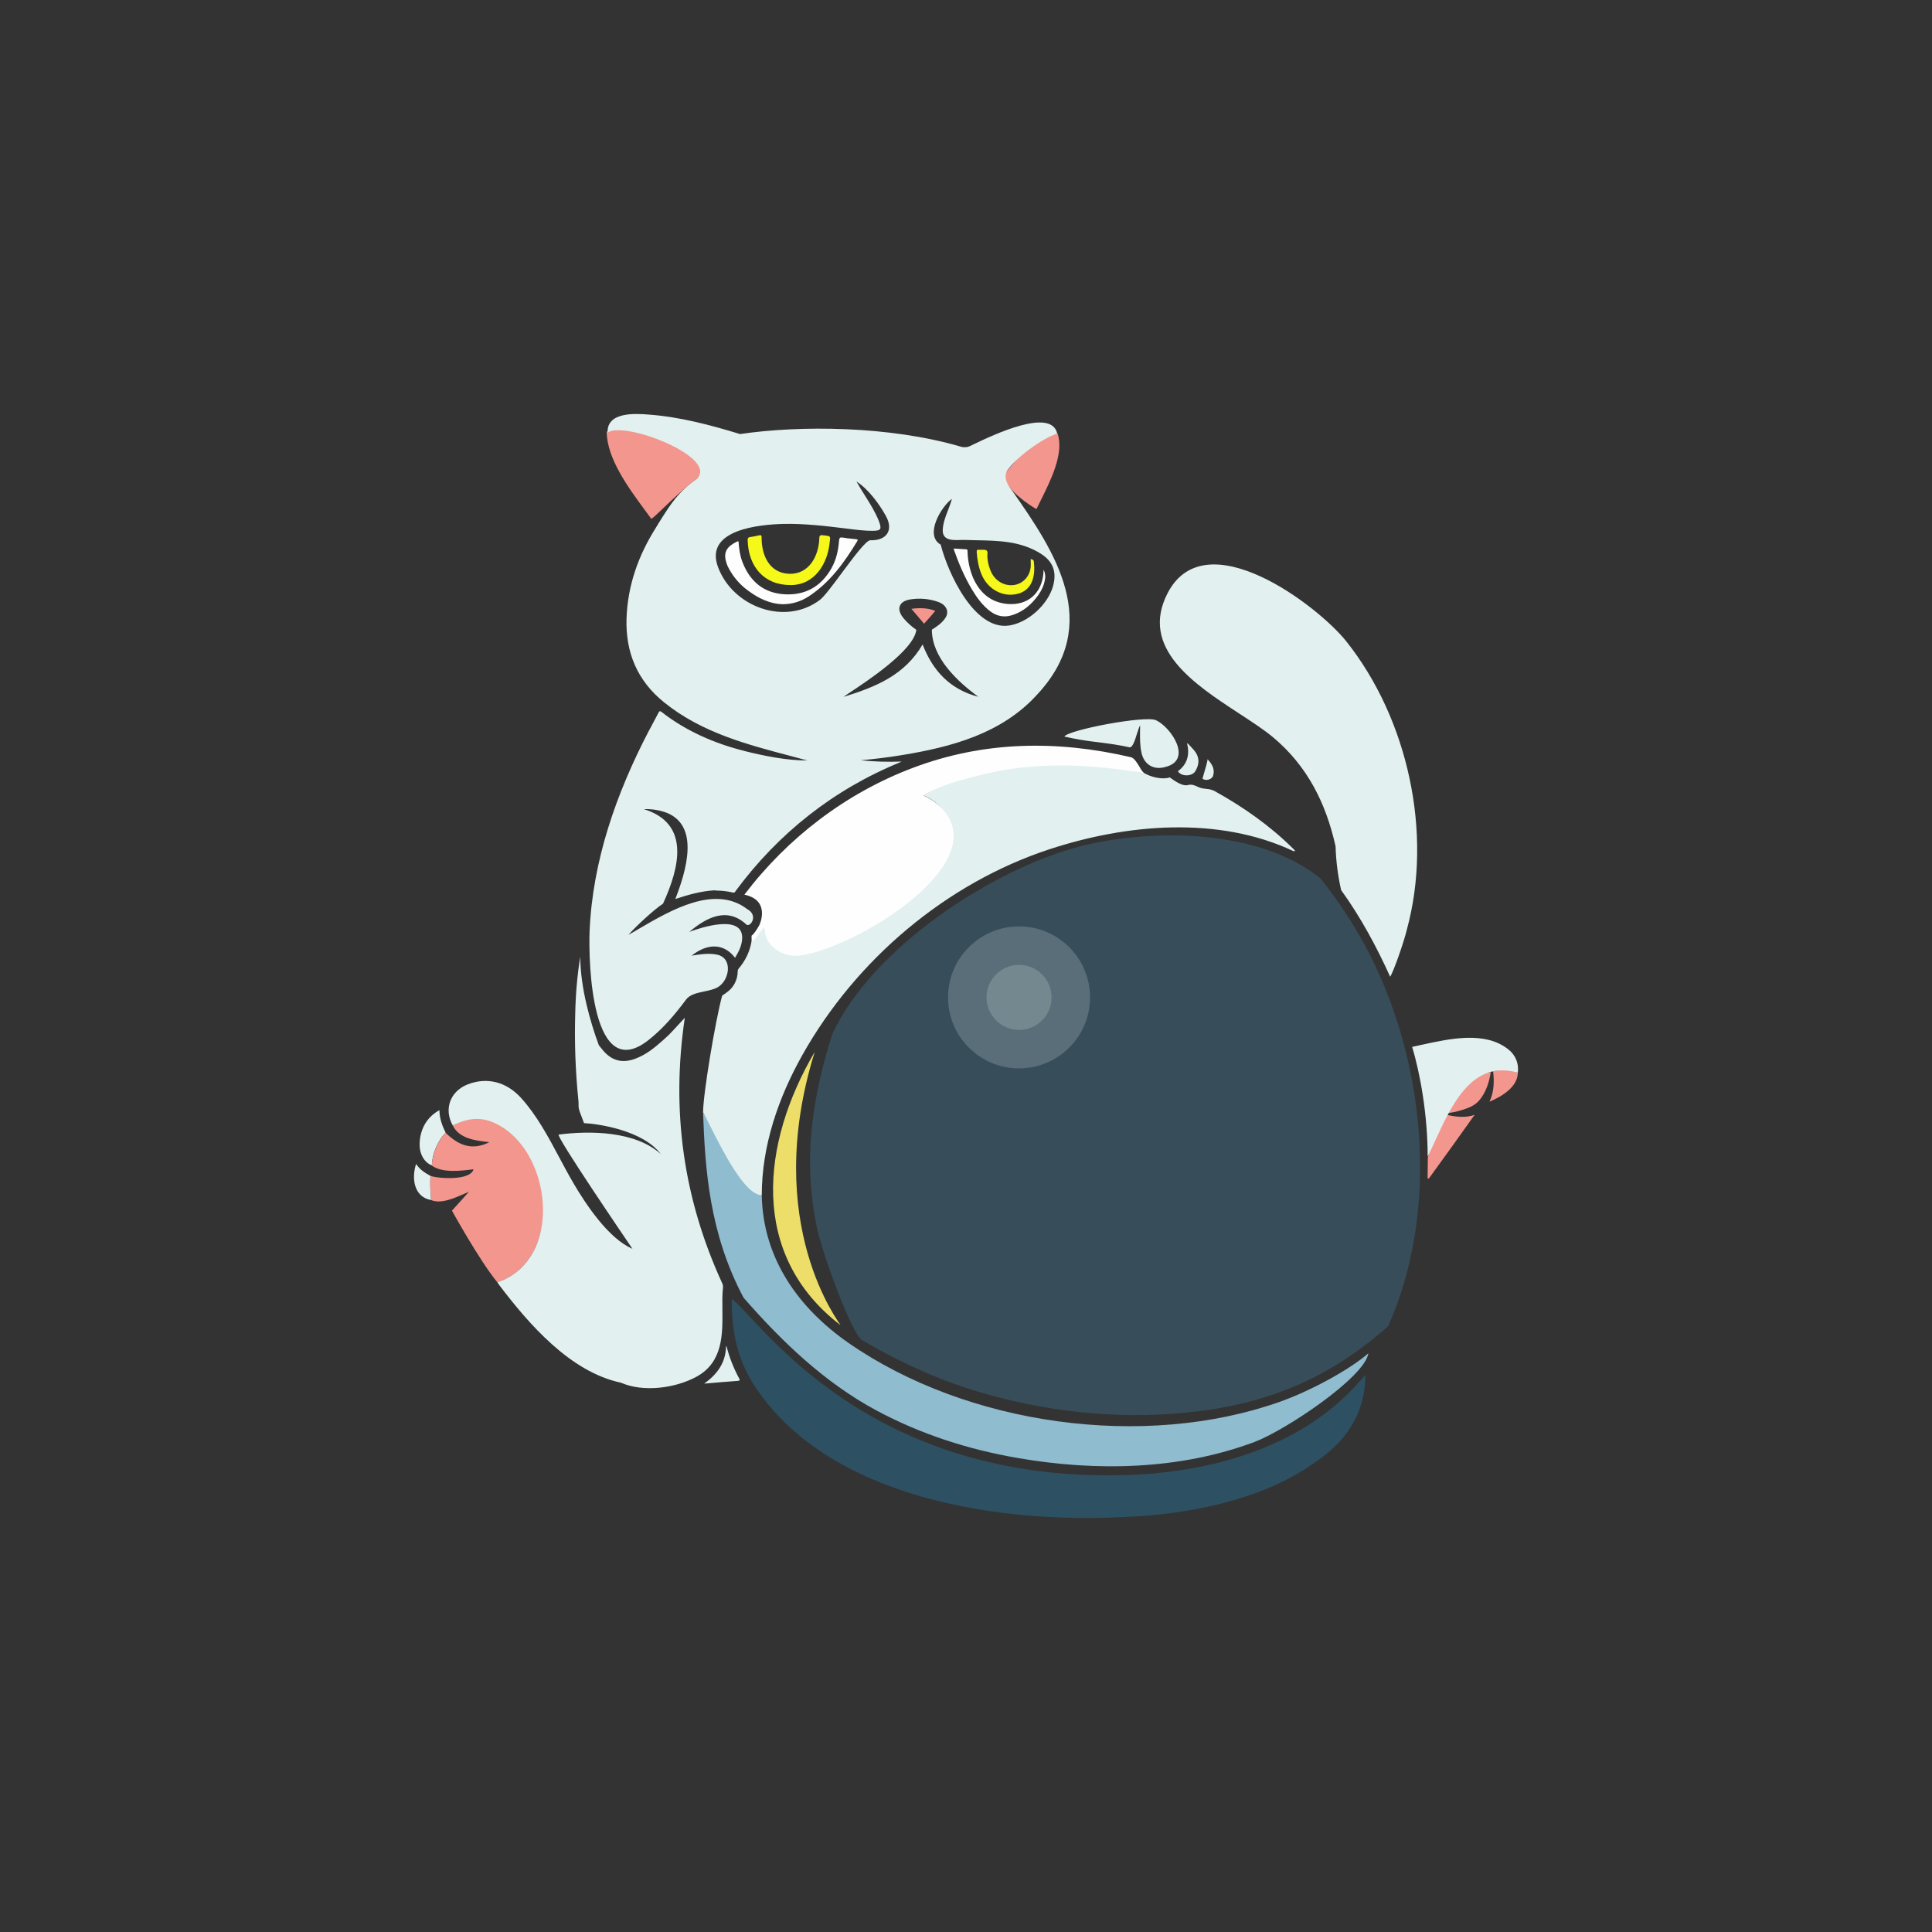 <svg width="24" height="24" viewBox="0 0 24 24" fill="none" xmlns="http://www.w3.org/2000/svg">
<rect x="0" y="0" width="24" height="24" fill="#333333" stroke="none"/>
<path d="M8.734 13.819C8.861 14.035 9.291 14.751 9.463 14.849C9.478 15.636 9.922 16.252 10.54 16.682C12.016 17.707 14.211 18.01 15.898 17.414C16.281 17.278 16.763 17.016 16.999 16.811C16.95 17.114 15.961 17.771 15.583 17.913C14.654 18.261 13.612 18.28 12.644 18.112C12.028 18.006 11.439 17.817 10.885 17.52C10.243 17.174 9.715 16.668 9.237 16.121C8.81 15.319 8.758 14.514 8.734 13.819Z" fill="#90BCCF"/>
<path d="M9.379 17.224C9.155 16.886 9.088 16.531 9.091 16.134C9.445 16.409 10.773 18.441 14.031 18.322C15.043 18.285 16.124 17.988 16.834 17.222C16.851 17.204 16.961 17.082 16.961 17.082C16.961 17.768 16.453 18.084 16.305 18.187C15.655 18.641 14.743 18.816 13.959 18.845C12.441 18.926 10.304 18.626 9.379 17.224Z" fill="#2D5163"/>
<path d="M10.151 15.263C10.218 15.576 10.579 16.573 10.712 16.65C11.207 16.939 11.713 17.168 12.266 17.322C13.114 17.559 14.011 17.64 14.885 17.531C15.817 17.418 16.565 17.08 17.245 16.473C17.894 15.015 17.708 13.14 16.959 11.749C16.798 11.453 16.612 11.172 16.402 10.91C15.576 10.25 14.184 10.316 13.416 10.514C12.351 10.79 10.85 11.753 10.339 12.844C10.113 13.568 9.956 14.355 10.151 15.263Z" fill="#374D5A"/>
<path d="M10.44 16.461C9.304 15.588 9.455 14.2 10.121 13.067C9.451 15.216 10.448 16.453 10.44 16.461Z" fill="#ECDE69"/>
<path d="M5.536 14.071C5.439 14.165 5.365 14.341 5.365 14.478C5.289 14.446 5.246 14.385 5.224 14.308C5.196 14.214 5.202 13.928 5.459 13.791C5.459 13.891 5.492 13.982 5.536 14.071Z" fill="#E2F0F0"/>
<path d="M8.68 5.928C8.924 5.747 7.914 5.208 7.537 5.363C7.537 5.694 7.811 6.066 8.015 6.342C8.041 6.377 8.066 6.411 8.089 6.443C8.095 6.451 8.153 6.395 8.239 6.313C8.357 6.2 8.527 6.039 8.68 5.928ZM13.137 5.384C12.931 5.367 12.6 5.724 12.495 5.874C12.389 6.024 12.869 6.332 12.876 6.322L12.933 6.207C13.054 5.963 13.221 5.628 13.137 5.384ZM18.519 13.319C18.433 13.325 18.355 13.357 18.281 13.399C17.934 13.595 17.824 14.016 17.737 14.379L17.734 14.638L17.741 14.639L17.748 14.641C17.749 14.639 17.751 14.637 17.752 14.635L17.757 14.63C17.946 14.37 18.133 14.11 18.319 13.848C18.207 13.892 18.059 13.874 17.933 13.838L17.959 13.833C18.026 13.822 18.093 13.811 18.158 13.79C18.239 13.765 18.319 13.736 18.377 13.668C18.461 13.567 18.498 13.446 18.519 13.319ZM6.595 14.371C6.391 14.006 6.027 13.748 5.624 13.981C5.706 14.148 5.914 14.17 6.076 14.188H6.08C5.866 14.297 5.695 14.229 5.536 14.072C5.439 14.167 5.367 14.342 5.365 14.48C5.497 14.575 5.734 14.544 5.882 14.525C5.845 14.67 5.441 14.641 5.347 14.607C5.341 14.695 5.347 14.782 5.352 14.87L5.354 14.907C5.474 14.96 5.642 14.885 5.769 14.829C5.789 14.82 5.807 14.812 5.825 14.805C5.774 14.864 5.614 15.039 5.614 15.039C5.614 15.039 5.957 15.661 6.178 15.929C6.384 15.863 6.532 15.726 6.632 15.535C6.817 15.179 6.786 14.713 6.595 14.371ZM18.855 13.326C18.754 13.28 18.652 13.286 18.548 13.306C18.562 13.433 18.562 13.559 18.503 13.686C18.647 13.624 18.852 13.509 18.855 13.326Z" fill="#F3968D"/>
<path d="M5.347 14.607C5.339 14.708 5.348 14.807 5.354 14.907C5.141 14.87 5.11 14.634 5.169 14.459C5.214 14.529 5.279 14.57 5.347 14.607Z" fill="#E2F0F0"/>
<path fill-rule="evenodd" clip-rule="evenodd" d="M8.869 11.06C8.701 11.072 8.548 11.115 8.389 11.168C8.517 10.838 8.715 10.23 8.243 10.083C8.164 10.059 8.081 10.048 7.997 10.051C8.58 10.23 8.441 10.778 8.236 11.226C8.142 11.286 7.914 11.49 7.807 11.613C7.849 11.59 7.893 11.564 7.94 11.536C8.332 11.307 8.879 10.987 9.28 11.292C9.43 11.372 9.317 11.527 9.271 11.484C9.03 11.261 8.773 11.399 8.563 11.576C8.699 11.525 9.241 11.344 9.219 11.666C9.213 11.751 9.176 11.824 9.131 11.898C8.983 11.704 8.773 11.726 8.591 11.872L8.601 11.87C8.702 11.854 8.806 11.838 8.908 11.859C9.108 11.902 9.062 12.177 8.919 12.262C8.872 12.29 8.811 12.303 8.749 12.316C8.659 12.335 8.568 12.354 8.521 12.419C8.387 12.6 8.242 12.771 8.066 12.912C7.346 13.494 7.309 11.952 7.324 11.569C7.361 10.691 7.657 9.852 8.059 9.081L8.075 9.052C8.111 8.985 8.146 8.919 8.181 8.852C8.192 8.831 8.201 8.831 8.218 8.844C8.514 9.077 8.879 9.237 9.242 9.327H9.239C9.49 9.39 9.769 9.447 10.029 9.447L9.836 9.395C9.281 9.249 8.715 9.101 8.25 8.725C7.917 8.457 7.769 8.105 7.783 7.679C7.798 7.27 7.93 6.9 8.146 6.558L8.186 6.492C8.343 6.243 8.421 6.118 8.662 5.942C8.918 5.675 7.75 5.224 7.548 5.374C7.536 5.116 7.887 5.136 8.059 5.15C8.447 5.179 8.82 5.278 9.193 5.392C9.936 5.282 11.05 5.29 11.93 5.547C11.971 5.561 12.016 5.558 12.054 5.539L12.1 5.517C12.331 5.406 13.06 5.058 13.133 5.385C12.931 5.454 12.626 5.684 12.517 5.84C12.451 5.934 12.532 6.042 12.569 6.091L12.58 6.105C13.102 6.851 13.704 7.751 12.883 8.629C12.444 9.113 11.822 9.279 11.205 9.38C11.035 9.408 10.864 9.429 10.692 9.444C10.86 9.462 11.029 9.467 11.203 9.46L11.181 9.467H11.188C10.358 9.805 9.67 10.35 9.14 11.066C9.139 11.069 9.137 11.071 9.136 11.073C9.129 11.082 9.123 11.092 9.107 11.088C9.041 11.073 8.974 11.064 8.906 11.063L8.869 11.06ZM12.154 8.656C11.804 8.565 11.589 8.336 11.461 8.006C11.236 8.39 10.876 8.534 10.478 8.657C10.49 8.648 10.515 8.631 10.549 8.608C10.766 8.465 11.353 8.079 11.383 7.824C11.323 7.783 11.27 7.734 11.223 7.679C11.131 7.566 11.166 7.469 11.308 7.446C11.428 7.427 11.545 7.438 11.66 7.479C11.744 7.509 11.801 7.592 11.743 7.677C11.701 7.741 11.639 7.782 11.576 7.822C11.576 8.169 11.893 8.466 12.154 8.656ZM11.776 6.339C11.746 6.416 11.716 6.493 11.711 6.581C11.705 6.716 11.834 6.711 11.924 6.708C11.941 6.707 11.957 6.707 11.971 6.707C12.022 6.709 12.073 6.71 12.124 6.711C12.403 6.716 12.68 6.721 12.929 6.878C13.078 6.972 13.128 7.098 13.084 7.271C13.023 7.508 12.769 7.738 12.531 7.771C12.101 7.83 11.774 7.114 11.686 6.766C11.479 6.648 11.693 6.292 11.825 6.197C11.812 6.246 11.794 6.292 11.776 6.339ZM10.745 6.157C10.708 6.099 10.673 6.041 10.639 5.981C10.787 6.075 10.925 6.264 11.004 6.408C11.109 6.596 11.001 6.719 10.813 6.711C10.761 6.709 10.606 6.917 10.459 7.115C10.347 7.266 10.24 7.41 10.185 7.452C9.755 7.778 9.106 7.542 8.92 7.046C8.744 6.576 9.441 6.516 9.734 6.508C10.002 6.503 10.266 6.535 10.531 6.568H10.533L10.57 6.573C10.66 6.584 10.749 6.594 10.839 6.594C10.944 6.593 10.956 6.575 10.918 6.474C10.873 6.36 10.809 6.258 10.745 6.157ZM14.531 9.657C14.456 9.685 14.302 9.664 14.192 9.59C14.155 9.597 14.119 9.587 14.084 9.577C14.071 9.574 14.058 9.57 14.045 9.567C13.27 9.437 12.17 9.418 11.473 9.882C11.648 9.954 11.785 10.102 11.812 10.298C11.873 10.748 11.383 11.086 11.061 11.308L11.046 11.318C10.768 11.509 10.405 11.745 10.064 11.786C10.05 11.788 10.037 11.79 10.023 11.792C9.849 11.816 9.514 11.864 9.499 11.479C9.483 11.497 9.467 11.523 9.45 11.551C9.415 11.605 9.378 11.666 9.337 11.687C9.316 11.819 9.26 11.934 9.174 12.035C9.166 12.045 9.164 12.056 9.164 12.068C9.164 12.118 9.151 12.168 9.129 12.212C9.106 12.257 9.073 12.296 9.032 12.325L8.995 12.352C8.987 12.358 8.979 12.363 8.971 12.368C8.887 12.675 8.734 13.59 8.734 13.817C8.755 13.854 8.785 13.914 8.821 13.986C8.978 14.297 9.254 14.847 9.463 14.847C9.463 14.233 9.669 13.637 9.966 13.108C10.631 11.922 11.755 10.97 13.039 10.549C13.992 10.236 15.132 10.133 16.066 10.572L16.069 10.572C16.073 10.575 16.079 10.578 16.084 10.57V10.568C16.084 10.566 16.084 10.564 16.084 10.563C16.077 10.556 16.071 10.549 16.063 10.542C15.773 10.254 15.442 10.023 15.085 9.825C15.054 9.81 15.02 9.802 14.985 9.8C14.954 9.797 14.923 9.793 14.893 9.78L14.884 9.776C14.844 9.757 14.805 9.739 14.758 9.752C14.689 9.771 14.593 9.701 14.538 9.662L14.531 9.657ZM16.591 10.514C16.472 9.978 16.241 9.516 15.815 9.159C15.704 9.066 15.556 8.97 15.399 8.867C14.839 8.502 14.152 8.052 14.504 7.369C14.974 6.458 16.373 7.525 16.725 7.968C17.488 8.928 17.803 10.348 17.477 11.546C17.44 11.704 17.308 12.078 17.269 12.133C17.098 11.756 16.903 11.394 16.66 11.057C16.62 10.879 16.596 10.697 16.591 10.514ZM8.208 14.336C7.891 14.047 7.32 14.045 6.941 14.094C6.894 14.1 7.783 15.405 7.853 15.508L7.857 15.513C7.563 15.39 7.277 14.961 7.123 14.697C7.063 14.595 7.006 14.488 6.949 14.381C6.81 14.12 6.668 13.854 6.472 13.638C6.291 13.439 6.053 13.378 5.814 13.469C5.593 13.553 5.51 13.776 5.624 13.981C5.79 13.898 5.951 13.867 6.13 13.944C6.678 14.181 6.899 15.019 6.632 15.535C6.532 15.726 6.383 15.861 6.178 15.929L6.185 15.938C6.189 15.944 6.192 15.95 6.196 15.956C6.569 16.449 7.084 17.043 7.713 17.176C7.991 17.299 8.392 17.245 8.654 17.101C8.98 16.921 8.977 16.581 8.974 16.268C8.973 16.18 8.972 16.094 8.979 16.015L8.98 16.011C8.982 15.988 8.984 15.967 8.973 15.944C8.489 14.892 8.335 13.798 8.507 12.643C8.477 12.675 8.448 12.706 8.419 12.738C8.379 12.782 8.339 12.825 8.298 12.867L8.297 12.866L8.278 12.884C8.258 12.902 8.239 12.921 8.218 12.938C8.119 13.026 8.016 13.106 7.891 13.152C7.726 13.213 7.594 13.176 7.483 13.039C7.469 13.021 7.454 13.002 7.439 12.984C7.332 12.696 7.21 12.268 7.208 11.885C7.171 12.115 7.151 12.347 7.146 12.579C7.135 12.943 7.148 13.307 7.185 13.669C7.187 13.684 7.187 13.698 7.187 13.713C7.187 13.743 7.187 13.773 7.2 13.801L7.198 13.801L7.255 13.952C7.423 13.959 7.987 14.04 8.208 14.336ZM17.665 12.978L17.542 13.005C17.643 13.337 17.735 13.854 17.735 14.368C17.767 14.305 17.798 14.237 17.831 14.165C18.038 13.715 18.292 13.164 18.854 13.325C18.863 13.271 18.856 13.215 18.835 13.164C18.814 13.113 18.78 13.069 18.736 13.035C18.448 12.806 18.014 12.902 17.665 12.978ZM14.163 9.011C14.151 9.029 14.139 9.068 14.125 9.111C14.1 9.194 14.068 9.292 14.031 9.283C13.903 9.254 13.772 9.237 13.641 9.22C13.5 9.205 13.36 9.181 13.222 9.15C13.263 9.069 14.228 8.884 14.361 8.947C14.551 9.037 14.818 9.441 14.479 9.527C14.33 9.571 14.208 9.497 14.178 9.342C14.16 9.252 14.161 9.164 14.162 9.074L14.163 9.011ZM8.748 17.188C8.907 17.073 9.015 16.931 9.019 16.725C9.028 16.726 9.028 16.731 9.029 16.735L9.029 16.738C9.064 16.871 9.115 16.999 9.18 17.12C9.193 17.143 9.194 17.151 9.163 17.154C9.029 17.163 8.895 17.175 8.76 17.187L8.748 17.188ZM14.632 9.581C14.751 9.492 14.78 9.374 14.747 9.237L14.751 9.235C14.753 9.235 14.755 9.234 14.755 9.235L14.788 9.27C14.813 9.297 14.838 9.323 14.857 9.353C14.904 9.429 14.893 9.507 14.848 9.581C14.808 9.646 14.677 9.651 14.632 9.581ZM15.07 9.636C15.093 9.556 15.06 9.495 15.001 9.432C15.001 9.453 14.977 9.538 14.958 9.601C14.947 9.641 14.937 9.672 14.938 9.673C14.977 9.705 15.055 9.684 15.07 9.636Z" fill="#E2F0F0"/>
<path d="M9.721 7.506C9.571 7.502 9.427 7.437 9.296 7.339C9.187 7.261 9.1 7.157 9.041 7.037C9.033 7.019 9.026 7.001 9.021 6.982C8.98 6.849 9.042 6.783 9.157 6.727C9.176 6.718 9.176 6.732 9.176 6.742V6.748C9.182 6.828 9.194 6.907 9.223 6.982C9.315 7.221 9.484 7.365 9.739 7.382C9.998 7.399 10.197 7.29 10.327 7.062C10.388 6.955 10.414 6.837 10.423 6.716C10.426 6.68 10.436 6.672 10.471 6.678C10.508 6.685 10.546 6.689 10.585 6.693L10.633 6.698L10.637 6.699C10.649 6.7 10.661 6.701 10.65 6.721C10.488 6.988 10.308 7.239 10.041 7.412C9.949 7.47 9.848 7.505 9.721 7.506ZM14.209 9.604C13.587 9.498 12.892 9.453 12.22 9.618L12.167 9.631C11.938 9.689 11.665 9.756 11.473 9.884C11.651 9.959 11.815 10.121 11.842 10.319C11.935 10.986 10.517 11.801 9.934 11.87C9.719 11.897 9.499 11.747 9.499 11.539C9.49 11.51 9.467 11.543 9.439 11.586C9.409 11.633 9.372 11.689 9.337 11.689C9.337 11.667 9.337 11.646 9.336 11.624C9.368 11.603 9.409 11.534 9.429 11.499C9.448 11.466 9.565 11.181 9.247 11.114C9.785 10.405 10.511 9.852 11.336 9.54C12.222 9.204 13.132 9.193 14.047 9.406C14.089 9.416 14.123 9.472 14.155 9.525C14.17 9.554 14.188 9.58 14.209 9.604ZM12.981 7.197C12.989 7.156 12.983 7.114 12.964 7.077C12.963 7.097 12.962 7.107 12.962 7.119C12.941 7.369 12.77 7.521 12.522 7.503C12.314 7.487 12.175 7.37 12.09 7.182C12.046 7.078 12.022 6.966 12.019 6.852V6.846C12.019 6.835 12.019 6.824 12.002 6.824L11.928 6.819C11.902 6.818 11.875 6.816 11.849 6.814V6.819C11.849 6.822 11.848 6.825 11.849 6.827C11.909 6.996 11.978 7.161 12.07 7.316C12.133 7.422 12.204 7.521 12.304 7.596C12.389 7.659 12.482 7.673 12.582 7.639C12.716 7.594 12.817 7.506 12.899 7.391C12.94 7.332 12.97 7.269 12.981 7.197Z" fill="#FEFEFE"/>
<path d="M9.288 6.712C9.296 7.032 9.485 7.268 9.82 7.268C10.119 7.27 10.283 7.002 10.307 6.734C10.318 6.66 10.317 6.659 10.242 6.651L10.228 6.65C10.202 6.646 10.179 6.643 10.178 6.682C10.173 6.903 10.052 7.136 9.804 7.128C9.556 7.119 9.459 6.896 9.461 6.675C9.461 6.652 9.455 6.645 9.432 6.65C9.394 6.658 9.355 6.667 9.316 6.672C9.291 6.676 9.286 6.689 9.288 6.712ZM12.843 6.977C12.841 6.955 12.826 6.95 12.804 6.944L12.804 6.98C12.805 6.999 12.805 7.017 12.804 7.035C12.801 7.091 12.78 7.144 12.743 7.187C12.628 7.319 12.417 7.289 12.325 7.13C12.291 7.067 12.271 6.997 12.266 6.926C12.265 6.915 12.265 6.904 12.266 6.893C12.268 6.87 12.27 6.848 12.254 6.837C12.239 6.828 12.217 6.829 12.196 6.829C12.184 6.83 12.172 6.83 12.16 6.829C12.135 6.826 12.132 6.838 12.133 6.859C12.14 6.953 12.156 7.046 12.192 7.133C12.268 7.32 12.457 7.423 12.639 7.377C12.68 7.369 12.717 7.35 12.749 7.323C12.781 7.296 12.805 7.262 12.82 7.223C12.852 7.143 12.852 7.06 12.843 6.977Z" fill="#F5F818"/>
<path d="M11.618 7.588C11.596 7.619 11.479 7.748 11.479 7.748L11.322 7.563C11.422 7.55 11.522 7.55 11.618 7.588Z" fill="#F3968D"/>
<path d="M12.659 13.272C13.146 13.272 13.541 12.877 13.541 12.39C13.541 11.903 13.146 11.508 12.659 11.508C12.172 11.508 11.777 11.903 11.777 12.39C11.777 12.877 12.172 13.272 12.659 13.272Z" fill="#596E78"/>
<path d="M12.659 12.794C12.882 12.794 13.063 12.613 13.063 12.39C13.063 12.167 12.882 11.986 12.659 11.986C12.436 11.986 12.255 12.167 12.255 12.39C12.255 12.613 12.436 12.794 12.659 12.794Z" fill="#748890"/>
</svg>
